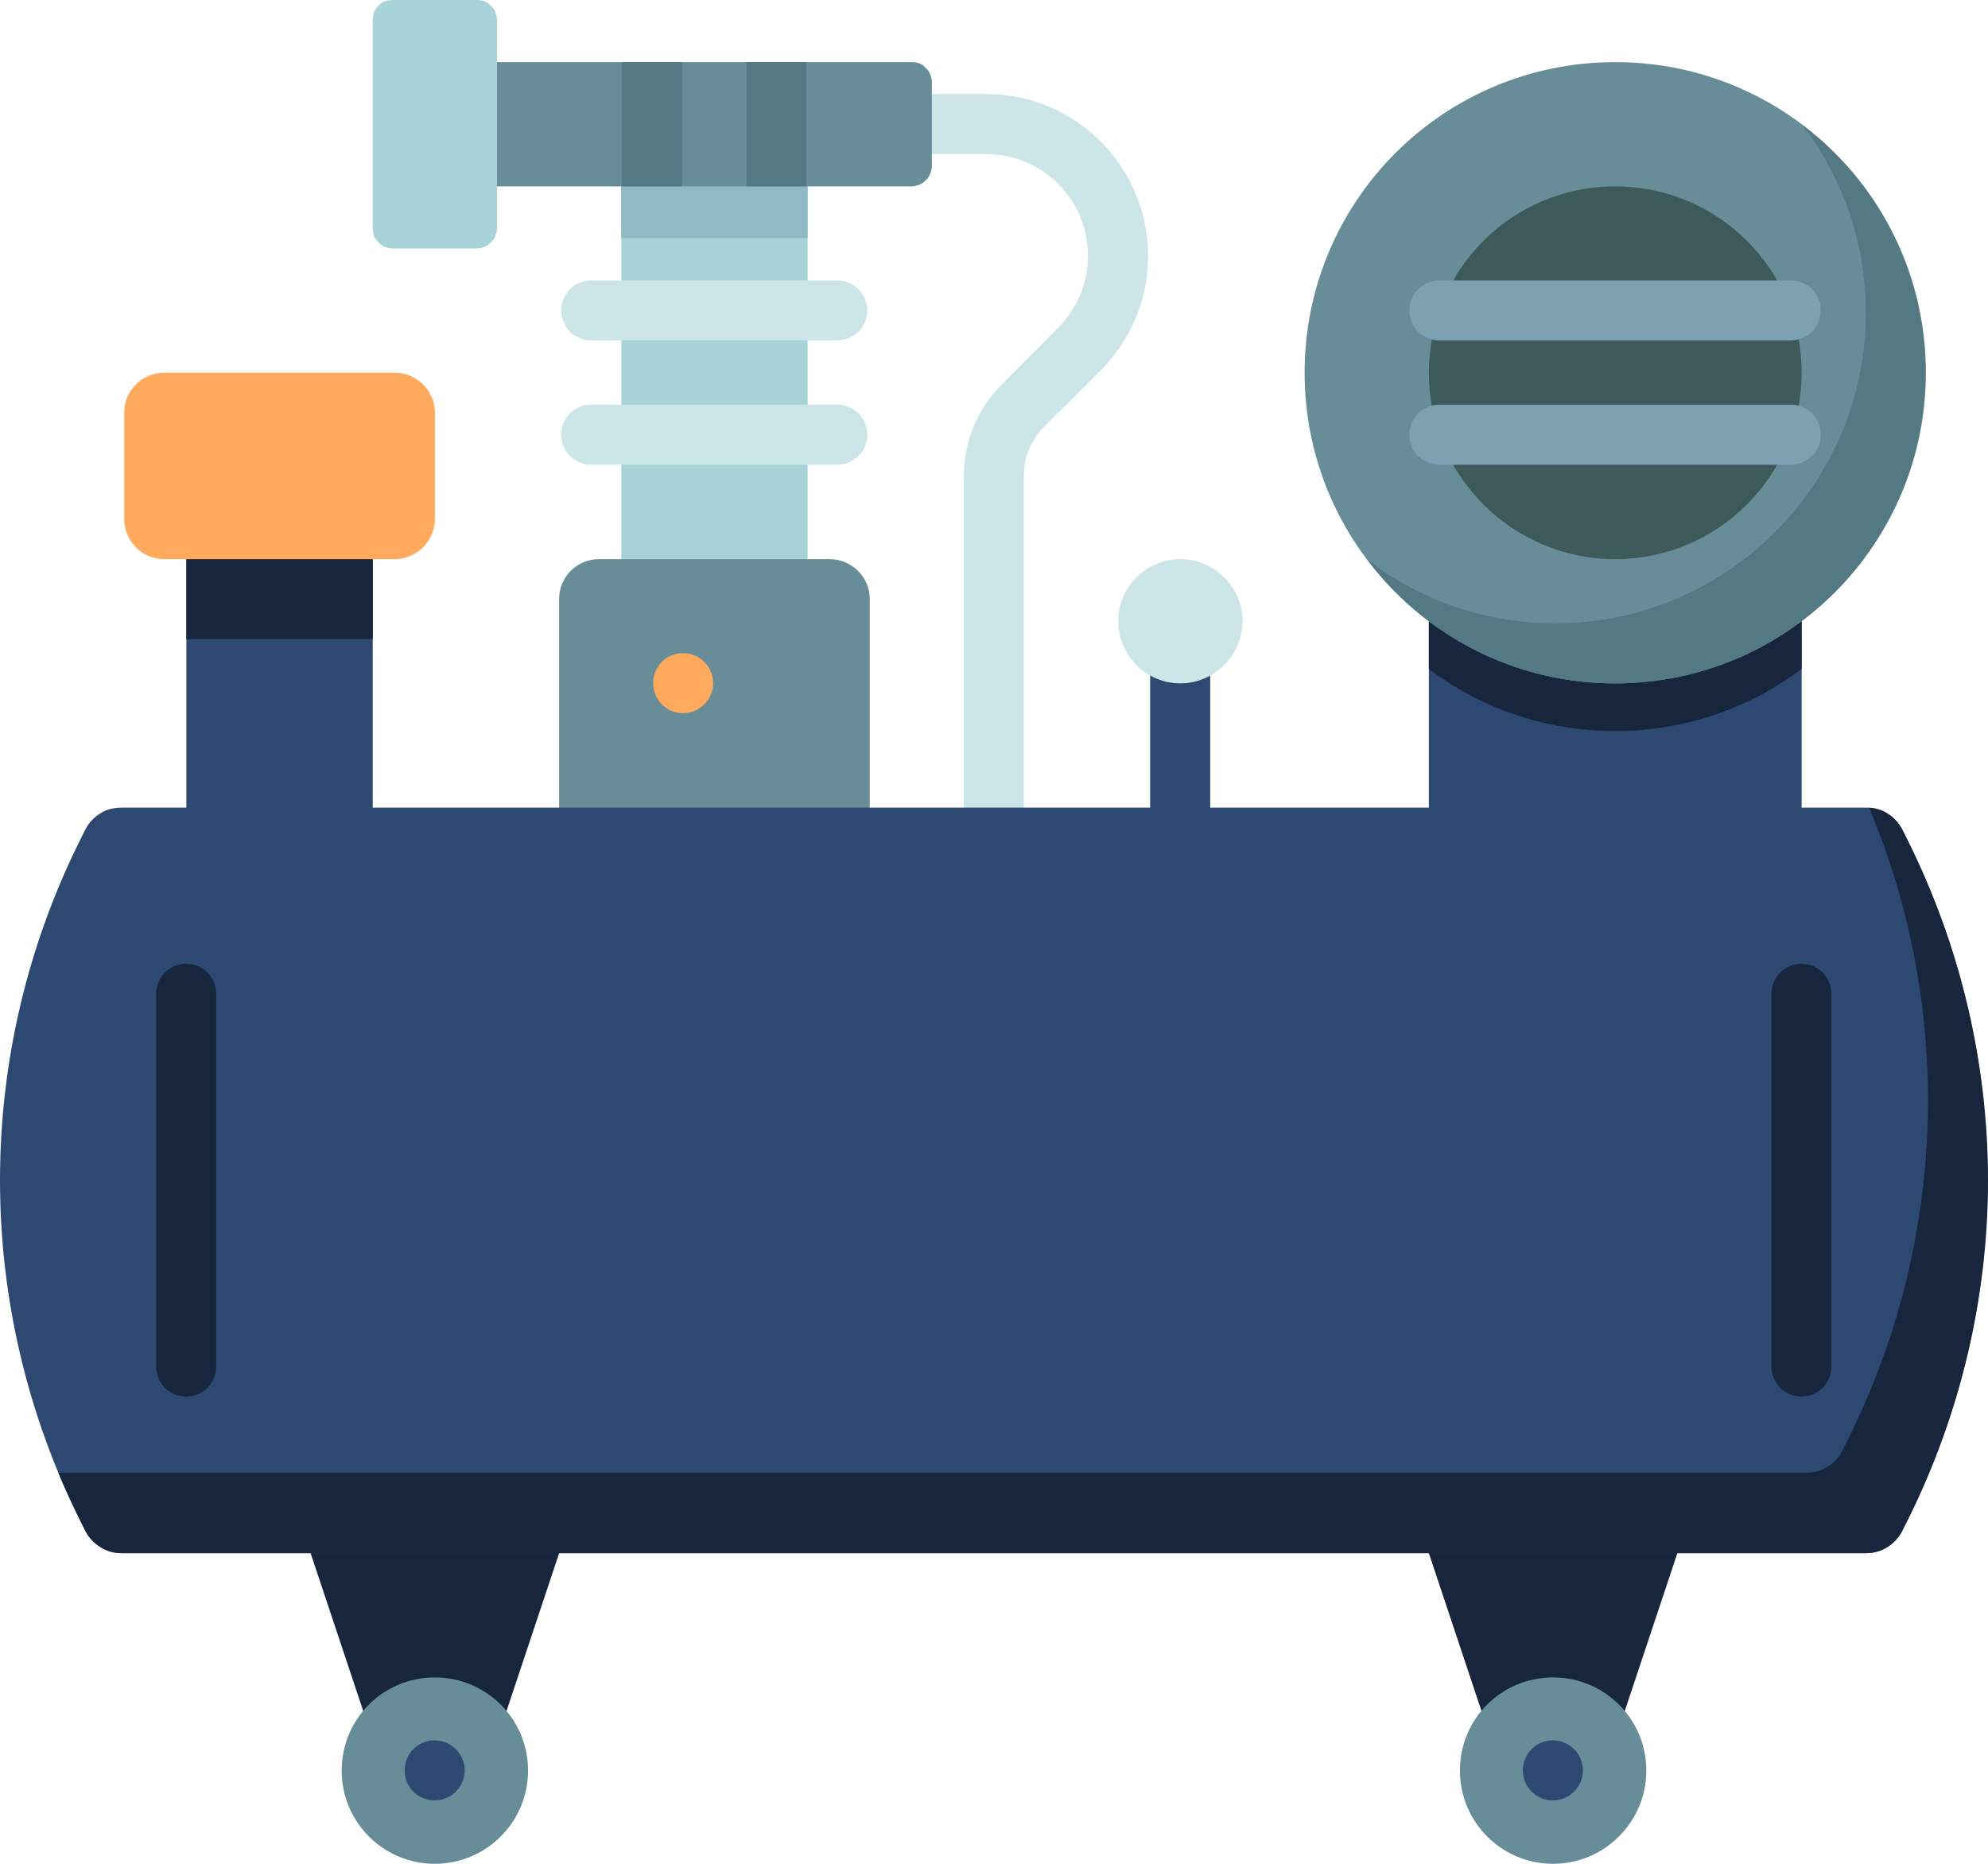 <svg width="48" height="45" viewBox="0 0 48 45" fill="none" xmlns="http://www.w3.org/2000/svg" xmlns:xlink="http://www.w3.org/1999/xlink">
	<desc>
			Created with Pixso.
	</desc>
	<defs/>
	<path id="Vector" d="M28.49 21.44C28.3 21.44 28.12 21.36 27.98 21.23C27.85 21.09 27.77 20.91 27.77 20.72L27.77 15.27C27.77 15.08 27.85 14.9 27.98 14.76C28.12 14.63 28.3 14.55 28.49 14.55C28.69 14.55 28.87 14.63 29.01 14.76C29.14 14.9 29.22 15.08 29.22 15.27L29.22 20.72C29.22 20.91 29.14 21.09 29.01 21.23C28.87 21.36 28.69 21.44 28.49 21.44Z" fill="#2D4972" fill-opacity="1" fill-rule="nonzero"/>
	<path id="Vector" d="M23.99 23.22C23.8 23.22 23.62 23.14 23.48 23.01C23.35 22.87 23.27 22.69 23.27 22.5L23.27 11.5C23.27 10.66 23.6 9.87 24.19 9.28L25.55 7.91C26.01 7.45 26.27 6.83 26.27 6.18C26.27 4.82 25.17 3.72 23.81 3.72L20.94 3.72C20.75 3.72 20.56 3.64 20.43 3.51C20.29 3.37 20.22 3.19 20.22 3C20.22 2.8 20.29 2.62 20.43 2.48C20.56 2.35 20.75 2.27 20.94 2.27L23.81 2.27C25.97 2.27 27.72 4.02 27.72 6.18C27.72 7.22 27.31 8.2 26.58 8.94L25.21 10.3C25.06 10.46 24.93 10.64 24.85 10.85C24.76 11.05 24.72 11.27 24.72 11.5L24.72 22.5C24.72 22.69 24.64 22.87 24.51 23.01C24.37 23.14 24.19 23.22 23.99 23.22Z" fill="#CBE5E8" fill-opacity="1" fill-rule="nonzero"/>
	<path id="Vector" d="M9 13.5L7.5 12L4.5 13.5L4.5 19.5L6 21L9 19.5L9 13.5Z" fill="#2D4972" fill-opacity="1" fill-rule="nonzero"/>
	<path id="Vector" d="M4.5 13.5L4.5 15.43L9 15.43L9 13.5L7.5 12L4.5 13.5Z" fill="#17263D" fill-opacity="1" fill-rule="nonzero"/>
	<path id="Vector" d="M43.5 19.5L39 21L34.5 19.5L34.5 13.5L43.5 13.5L43.5 19.5Z" fill="#2D4972" fill-opacity="1" fill-rule="nonzero"/>
	<path id="Vector" d="M34.5 16.15C35.75 17.1 37.31 17.65 39 17.65C40.68 17.65 42.24 17.1 43.5 16.15L43.5 13.5L34.5 13.5L34.5 16.15Z" fill="#17263D" fill-opacity="1" fill-rule="nonzero"/>
	<path id="Vector" d="M19.5 4.5L18 3L15 4.5L15 13.5L16.5 15L19.5 13.5L19.5 4.5Z" fill="#A8D3D8" fill-opacity="1" fill-rule="nonzero"/>
	<path id="Vector" d="M15 4.49L15 5.75L19.5 5.75L19.5 4.49L18.23 3.23L17.52 3.23L15 4.49Z" fill="#8EBAC5" fill-opacity="1" fill-rule="nonzero"/>
	<path id="Vector" d="M12 42L9 42L7.5 37.5L10.5 36L13.5 37.5L12 42Z" fill="#17263D" fill-opacity="1" fill-rule="nonzero"/>
	<path id="Vector" d="M9.53 13.5L3.96 13.5C3.43 13.5 3 13.06 3 12.53L3 9.96C3 9.43 3.43 9 3.96 9L9.53 9C10.06 9 10.5 9.43 10.5 9.96L10.5 12.53C10.5 13.06 10.06 13.5 9.53 13.5Z" fill="#FEA95C" fill-opacity="1" fill-rule="nonzero"/>
	<path id="Vector" d="M21 19.5L16.5 21L13.5 19.5L13.5 14.46C13.5 13.93 13.93 13.5 14.46 13.5L20.03 13.5C20.56 13.5 21 13.93 21 14.46L21 19.5ZM22.01 4.5L12 4.5L10.5 3L12 1.5L22.01 1.5C22.08 1.5 22.14 1.51 22.2 1.53C22.26 1.56 22.31 1.59 22.35 1.64C22.4 1.68 22.43 1.73 22.46 1.79C22.48 1.85 22.5 1.91 22.5 1.98L22.5 4.01C22.5 4.08 22.48 4.14 22.46 4.2C22.43 4.26 22.4 4.31 22.35 4.35C22.31 4.4 22.26 4.43 22.2 4.46C22.14 4.48 22.08 4.5 22.01 4.5Z" fill="#678D98" fill-opacity="1" fill-rule="nonzero"/>
	<path id="Vector" d="M30 15C30 15.82 29.32 16.5 28.5 16.5C27.67 16.5 27 15.82 27 15C27 14.17 27.67 13.5 28.5 13.5C29.32 13.5 30 14.17 30 15Z" fill="#CBE5E8" fill-opacity="1" fill-rule="evenodd"/>
	<path id="Vector" d="M46.5 9C46.5 13.14 43.14 16.5 39 16.5C34.85 16.5 31.5 13.14 31.5 9C31.5 4.85 34.85 1.5 39 1.5C43.14 1.5 46.5 4.85 46.5 9Z" fill="#678D98" fill-opacity="1" fill-rule="evenodd"/>
	<path id="Vector" d="M43.52 3.02C44.48 4.28 45.05 5.84 45.05 7.55C45.05 11.69 41.69 15.05 37.55 15.05C35.84 15.05 34.28 14.48 33.02 13.52C34.39 15.33 36.55 16.5 38.99 16.5C43.14 16.5 46.49 13.14 46.49 9C46.49 6.55 45.33 4.39 43.52 3.02Z" fill="#537983" fill-opacity="1" fill-rule="nonzero"/>
	<path id="Vector" d="M43.5 9C43.5 11.48 41.48 13.5 39 13.5C36.51 13.5 34.5 11.48 34.5 9C34.5 6.51 36.51 4.5 39 4.5C41.48 4.5 43.5 6.51 43.5 9Z" fill="#3E5959" fill-opacity="1" fill-rule="evenodd"/>
	<path id="Vector" d="M11.51 6L9.48 6C9.41 6 9.35 5.98 9.29 5.96C9.23 5.93 9.18 5.9 9.14 5.85C9.09 5.81 9.06 5.76 9.03 5.7C9.01 5.64 9 5.58 9 5.51L9 0.48C9 0.41 9.01 0.35 9.03 0.29C9.06 0.23 9.09 0.18 9.14 0.14C9.18 0.09 9.23 0.06 9.29 0.03C9.35 0.01 9.41 0 9.48 0L11.51 0C11.58 0 11.64 0.01 11.7 0.03C11.76 0.06 11.81 0.09 11.85 0.14C11.9 0.18 11.93 0.23 11.96 0.29C11.98 0.35 12 0.41 12 0.48L12 5.51C12 5.58 11.98 5.64 11.96 5.7C11.93 5.76 11.9 5.81 11.85 5.85C11.81 5.9 11.76 5.93 11.7 5.96C11.64 5.98 11.58 6 11.51 6Z" fill="#A8D3D8" fill-opacity="1" fill-rule="nonzero"/>
	<path id="Vector" d="M12.75 42.75C12.75 43.99 11.74 45 10.5 45C9.25 45 8.25 43.99 8.25 42.75C8.25 41.5 9.25 40.5 10.5 40.5C11.74 40.5 12.75 41.5 12.75 42.75Z" fill="#678D98" fill-opacity="1" fill-rule="evenodd"/>
	<path id="Vector" d="M36 42L39 42L40.5 37.5L37.5 36L34.5 37.5L36 42Z" fill="#17263D" fill-opacity="1" fill-rule="nonzero"/>
	<path id="Vector" d="M39.75 42.75C39.75 43.99 38.74 45 37.5 45C36.25 45 35.25 43.99 35.25 42.75C35.25 41.5 36.25 40.5 37.5 40.5C38.74 40.5 39.75 41.5 39.75 42.75Z" fill="#678D98" fill-opacity="1" fill-rule="evenodd"/>
	<path id="Vector" d="M45.06 37.5L2.93 37.5C2.75 37.5 2.57 37.45 2.42 37.35C2.27 37.26 2.14 37.12 2.06 36.96L1.93 36.7C0.66 34.15 0 31.34 0 28.5C0 25.65 0.66 22.84 1.93 20.29L2.06 20.03C2.14 19.87 2.27 19.73 2.42 19.64C2.57 19.54 2.75 19.5 2.93 19.5L45.06 19.5C45.43 19.5 45.76 19.7 45.93 20.03L46.06 20.29C47.33 22.84 47.99 25.65 47.99 28.5C47.99 31.34 47.33 34.15 46.06 36.7L45.93 36.96C45.85 37.12 45.72 37.26 45.57 37.35C45.42 37.45 45.24 37.5 45.06 37.5Z" fill="#2D4972" fill-opacity="1" fill-rule="nonzero"/>
	<path id="Vector" d="M46.06 20.29L45.93 20.03C45.85 19.88 45.74 19.75 45.6 19.66C45.46 19.56 45.3 19.51 45.13 19.5C46.15 21.93 46.63 24.56 46.54 27.19C46.45 29.83 45.79 32.41 44.61 34.77L44.48 35.03C44.4 35.19 44.28 35.32 44.12 35.42C43.97 35.51 43.79 35.56 43.62 35.56L1.41 35.56C1.57 35.95 1.75 36.33 1.93 36.7L2.06 36.96C2.14 37.12 2.27 37.26 2.42 37.35C2.57 37.45 2.75 37.5 2.93 37.5L45.06 37.5C45.43 37.5 45.76 37.29 45.93 36.96L46.06 36.7C47.33 34.15 48 31.34 48 28.5C48 25.65 47.33 22.84 46.06 20.29Z" fill="#17263D" fill-opacity="1" fill-rule="nonzero"/>
	<path id="Vector" d="M20.22 8.22L14.27 8.22C14.08 8.22 13.9 8.14 13.76 8.01C13.63 7.87 13.55 7.69 13.55 7.5C13.55 7.3 13.63 7.12 13.76 6.98C13.9 6.85 14.08 6.77 14.27 6.77L20.22 6.77C20.41 6.77 20.59 6.85 20.73 6.98C20.86 7.12 20.94 7.3 20.94 7.5C20.94 7.69 20.86 7.87 20.73 8.01C20.59 8.14 20.41 8.22 20.22 8.22ZM20.22 11.22L14.27 11.22C14.08 11.22 13.9 11.14 13.76 11.01C13.63 10.87 13.55 10.69 13.55 10.5C13.55 10.3 13.63 10.12 13.76 9.98C13.9 9.85 14.08 9.77 14.27 9.77L20.22 9.77C20.41 9.77 20.59 9.85 20.73 9.98C20.86 10.12 20.94 10.3 20.94 10.5C20.94 10.69 20.86 10.87 20.73 11.01C20.59 11.14 20.41 11.22 20.22 11.22Z" fill="#CBE5E8" fill-opacity="1" fill-rule="nonzero"/>
	<path id="Vector" d="M18.02 1.5L19.47 1.5L19.47 4.5L18.02 4.5L18.02 1.5ZM15.02 1.5L16.47 1.5L16.47 4.5L15.02 4.5L15.02 1.5Z" fill="#537983" fill-opacity="1" fill-rule="nonzero"/>
	<path id="Vector" d="M43.24 8.22L34.75 8.22C34.56 8.22 34.38 8.14 34.24 8.01C34.1 7.87 34.03 7.69 34.03 7.5C34.03 7.3 34.1 7.12 34.24 6.98C34.38 6.85 34.56 6.77 34.75 6.77L43.24 6.77C43.43 6.77 43.61 6.85 43.75 6.98C43.89 7.12 43.96 7.3 43.96 7.5C43.96 7.69 43.89 7.87 43.75 8.01C43.61 8.14 43.43 8.22 43.24 8.22ZM43.24 11.22L34.75 11.22C34.56 11.22 34.38 11.14 34.24 11.01C34.1 10.87 34.03 10.69 34.03 10.5C34.03 10.3 34.1 10.12 34.24 9.98C34.38 9.85 34.56 9.77 34.75 9.77L43.24 9.77C43.43 9.77 43.61 9.85 43.75 9.98C43.89 10.12 43.96 10.3 43.96 10.5C43.96 10.69 43.89 10.87 43.75 11.01C43.61 11.14 43.43 11.22 43.24 11.22Z" fill="#7CA1B1" fill-opacity="1" fill-rule="nonzero"/>
	<path id="Vector" d="M4.49 33.72C4.3 33.72 4.12 33.64 3.98 33.51C3.85 33.37 3.77 33.19 3.77 33L3.77 24C3.77 23.8 3.85 23.62 3.98 23.48C4.12 23.35 4.3 23.27 4.49 23.27C4.69 23.27 4.87 23.35 5.01 23.48C5.14 23.62 5.22 23.8 5.22 24L5.22 33C5.22 33.19 5.14 33.37 5.01 33.51C4.87 33.64 4.69 33.72 4.49 33.72ZM43.49 33.72C43.3 33.72 43.12 33.64 42.98 33.51C42.85 33.37 42.77 33.19 42.77 33L42.77 24C42.77 23.8 42.85 23.62 42.98 23.48C43.12 23.35 43.3 23.27 43.49 23.27C43.69 23.27 43.87 23.35 44.01 23.48C44.14 23.62 44.22 23.8 44.22 24L44.22 33C44.22 33.19 44.14 33.37 44.01 33.51C43.87 33.64 43.69 33.72 43.49 33.72Z" fill="#17263D" fill-opacity="1" fill-rule="nonzero"/>
	<path id="Vector" d="M17.22 16.5C17.22 16.89 16.89 17.22 16.49 17.22C16.09 17.22 15.77 16.89 15.77 16.5C15.77 16.09 16.09 15.77 16.49 15.77C16.89 15.77 17.22 16.09 17.22 16.5Z" fill="#FEA95C" fill-opacity="1" fill-rule="evenodd"/>
	<path id="Vector" d="M11.22 42.75C11.22 43.14 10.89 43.47 10.49 43.47C10.09 43.47 9.77 43.14 9.77 42.75C9.77 42.34 10.09 42.02 10.49 42.02C10.89 42.02 11.22 42.34 11.22 42.75Z" fill="#2D4972" fill-opacity="1" fill-rule="evenodd"/>
	<path id="Vector" d="M38.22 42.75C38.22 43.14 37.89 43.47 37.49 43.47C37.09 43.47 36.77 43.14 36.77 42.75C36.77 42.34 37.09 42.02 37.49 42.02C37.89 42.02 38.22 42.34 38.22 42.75Z" fill="#2D4972" fill-opacity="1" fill-rule="evenodd"/>
</svg>
